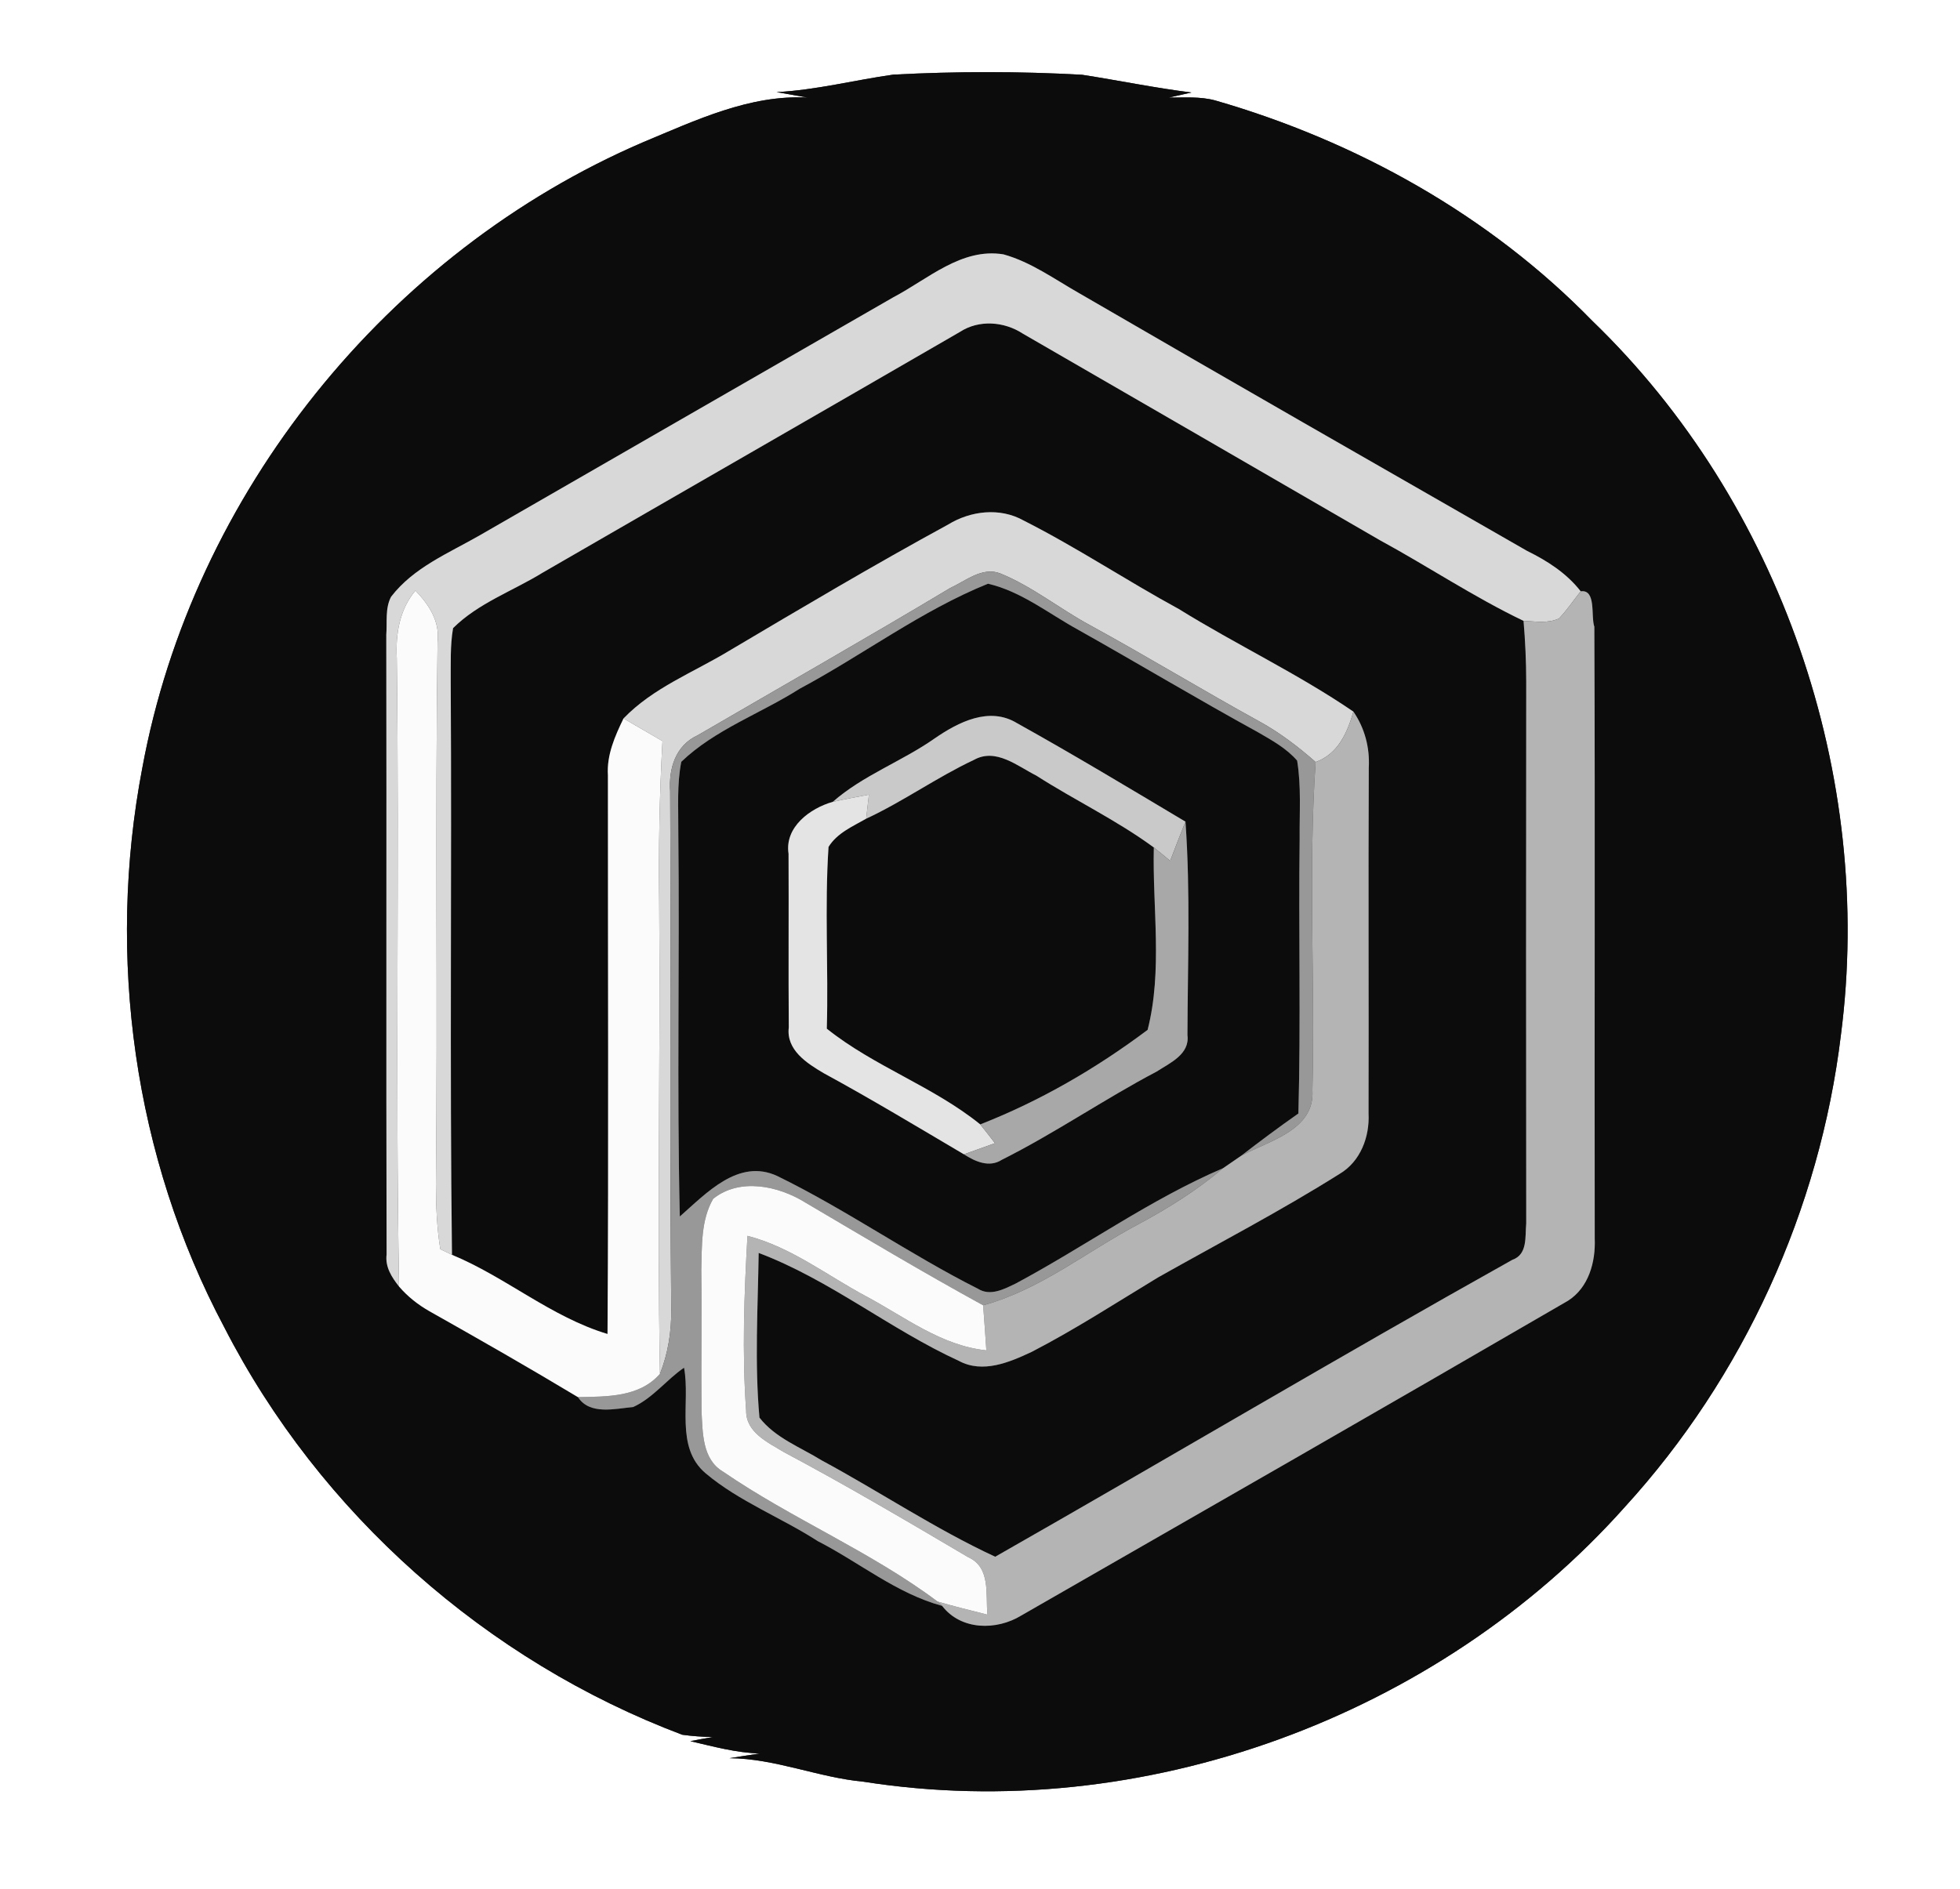 <?xml version="1.0" encoding="UTF-8" ?>
<!DOCTYPE svg PUBLIC "-//W3C//DTD SVG 1.1//EN" "http://www.w3.org/Graphics/SVG/1.1/DTD/svg11.dtd">
<svg width="250pt" height="241pt" viewBox="0 0 250 241" version="1.1" xmlns="http://www.w3.org/2000/svg">
<rect x="0" y="0" width="250" height="241" fill="#333333" stroke="none"/>
<g id="#ffffffff">
<path fill="#ffffff" opacity="1.00" d=" M 0.00 0.00 L 250.00 0.00 L 250.00 241.00 L 0.00 241.00 L 0.00 0.00 M 99.06 11.75 C 100.38 11.98 101.69 12.21 103.01 12.45 C 95.63 12.05 88.72 15.36 82.06 18.13 C 49.41 32.16 24.59 62.99 18.15 97.98 C 13.55 122.02 17.07 147.65 28.60 169.32 C 40.77 193.09 62.07 211.91 87.02 221.32 C 88.31 221.50 89.61 221.59 90.92 221.61 C 89.96 221.78 89.00 221.95 88.05 222.14 C 90.97 222.81 93.89 223.63 96.92 223.71 C 95.63 223.90 94.34 224.11 93.05 224.31 C 98.89 224.35 104.35 226.77 110.13 227.31 C 145.66 232.90 183.37 219.05 207.26 192.25 C 222.39 175.68 232.12 154.31 234.81 132.04 C 239.10 99.01 227.12 64.10 203.08 40.92 C 189.96 27.45 173.00 18.00 154.99 12.81 C 153.06 12.29 151.04 12.46 149.07 12.45 C 150.03 12.23 151.00 12.02 151.97 11.80 C 147.30 11.22 142.68 10.26 138.03 9.54 C 130.01 9.09 121.96 9.10 113.94 9.52 C 108.98 10.22 104.09 11.49 99.06 11.75 Z" />
</g>
<g id="#0c0c0cff">
<path fill="#0c0c0c" opacity="1.00" d=" M 99.06 11.75 C 104.09 11.49 108.98 10.22 113.94 9.52 C 121.96 9.10 130.01 9.09 138.03 9.54 C 142.68 10.26 147.30 11.22 151.97 11.80 C 151.00 12.02 150.03 12.23 149.07 12.45 C 151.04 12.46 153.06 12.29 154.99 12.81 C 173.00 18.00 189.96 27.45 203.08 40.92 C 227.12 64.10 239.10 99.01 234.81 132.04 C 232.12 154.31 222.39 175.68 207.26 192.25 C 183.37 219.05 145.66 232.90 110.13 227.31 C 104.35 226.77 98.89 224.35 93.05 224.31 C 94.34 224.11 95.63 223.90 96.92 223.71 C 93.89 223.63 90.97 222.81 88.05 222.14 C 89.00 221.95 89.96 221.78 90.92 221.61 C 89.61 221.59 88.31 221.50 87.02 221.32 C 62.07 211.91 40.77 193.09 28.60 169.32 C 17.07 147.65 13.55 122.02 18.15 97.98 C 24.59 62.99 49.41 32.16 82.06 18.13 C 88.72 15.36 95.63 12.05 103.01 12.45 C 101.69 12.21 100.38 11.98 99.06 11.75 M 113.94 37.93 C 96.37 48.05 78.78 58.15 61.22 68.28 C 57.24 70.57 52.75 72.39 49.88 76.14 C 49.10 77.62 49.40 79.38 49.27 80.99 C 49.32 107.34 49.24 133.69 49.31 160.05 C 49.11 161.64 49.96 162.95 50.90 164.14 C 51.99 165.41 53.32 166.46 54.78 167.29 C 61.13 170.87 67.47 174.49 73.72 178.25 C 75.24 180.57 78.45 179.72 80.76 179.51 C 83.26 178.38 85.00 176.04 87.25 174.49 C 88.09 178.94 86.05 184.62 90.01 187.97 C 94.29 191.57 99.63 193.60 104.31 196.62 C 109.62 199.34 114.35 203.30 120.17 204.88 C 122.57 208.01 127.11 208.05 130.28 206.10 C 153.54 192.75 176.82 179.42 200.00 165.95 C 202.64 164.27 203.53 161.00 203.41 158.03 C 203.36 132.01 203.47 105.98 203.36 79.96 C 202.89 78.63 203.64 75.16 201.62 75.44 C 199.83 73.14 197.38 71.56 194.79 70.29 C 175.72 59.36 156.63 48.43 137.62 37.39 C 134.49 35.61 131.49 33.42 127.99 32.45 C 122.65 31.58 118.36 35.61 113.94 37.93 Z" />
<path fill="#0c0c0c" opacity="1.00" d=" M 122.45 42.34 C 124.88 40.76 128.09 41.01 130.47 42.57 C 145.64 51.35 160.83 60.11 175.99 68.91 C 182.15 72.26 188.00 76.18 194.33 79.21 C 194.55 81.80 194.67 84.40 194.67 87.00 C 194.64 110.03 194.65 133.06 194.67 156.09 C 194.51 157.75 194.88 160.04 192.90 160.73 C 170.77 173.11 148.97 186.06 126.94 198.61 C 119.27 195.05 112.23 190.32 104.80 186.31 C 102.08 184.63 98.88 183.45 96.87 180.86 C 96.24 173.89 96.67 166.84 96.77 159.85 C 105.87 163.29 113.50 169.58 122.30 173.62 C 125.35 175.27 128.77 173.80 131.62 172.46 C 137.15 169.60 142.38 166.20 147.70 162.98 C 155.45 158.61 163.36 154.49 170.89 149.75 C 173.53 148.18 174.71 145.04 174.56 142.07 C 174.60 127.37 174.52 112.66 174.59 97.95 C 174.73 95.40 174.08 92.90 172.63 90.79 C 165.51 85.93 157.68 82.24 150.36 77.70 C 143.69 74.07 137.35 69.84 130.57 66.41 C 127.54 64.71 123.80 65.16 120.92 66.93 C 111.50 72.06 102.27 77.54 93.04 83.01 C 88.47 85.78 83.30 87.74 79.53 91.66 C 78.43 93.93 77.37 96.33 77.54 98.92 C 77.53 122.68 77.64 146.43 77.49 170.19 C 70.30 168.03 64.53 162.94 57.65 160.09 C 57.35 135.73 57.64 111.36 57.49 86.99 C 57.51 84.71 57.40 82.40 57.79 80.14 C 61.00 76.94 65.40 75.41 69.20 73.07 C 86.94 62.81 104.72 52.61 122.45 42.34 Z" />
<path fill="#0c0c0c" opacity="1.00" d=" M 102.00 87.87 C 110.08 83.55 117.51 77.91 126.02 74.47 C 130.26 75.45 133.75 78.28 137.51 80.34 C 145.18 84.65 152.73 89.18 160.44 93.41 C 162.22 94.44 164.08 95.46 165.45 97.04 C 165.99 100.33 165.74 103.68 165.77 107.00 C 165.62 118.69 165.93 130.38 165.61 142.06 C 163.12 143.80 160.70 145.61 158.30 147.46 C 157.53 147.98 156.76 148.51 156.00 149.04 C 146.71 153.02 138.47 158.98 129.58 163.74 C 128.11 164.45 126.32 165.42 124.74 164.42 C 116.00 160.02 107.94 154.33 99.15 150.04 C 94.20 147.73 90.08 152.25 86.71 155.20 C 86.33 138.81 86.70 122.41 86.52 106.01 C 86.54 103.07 86.33 100.09 86.90 97.19 C 91.20 93.07 97.02 91.04 102.00 87.87 M 119.20 94.22 C 115.02 97.15 110.08 98.91 106.22 102.30 C 103.33 103.12 100.06 105.52 100.58 108.92 C 100.62 116.31 100.55 123.69 100.61 131.08 C 100.26 133.96 102.93 135.66 105.07 136.92 C 111.12 140.21 117.02 143.77 122.95 147.27 C 124.37 148.18 126.17 149.01 127.78 147.97 C 134.56 144.57 140.83 140.24 147.55 136.70 C 149.25 135.60 151.78 134.50 151.46 132.06 C 151.49 122.99 151.85 113.88 151.21 104.83 C 144.09 100.58 136.98 96.30 129.74 92.27 C 126.19 90.09 122.23 92.13 119.20 94.22 Z" />
<path fill="#0c0c0c" opacity="1.00" d=" M 110.48 104.45 C 115.23 102.24 119.51 99.16 124.24 96.94 C 127.03 95.39 129.77 97.74 132.18 98.95 C 137.11 102.11 142.44 104.64 147.17 108.12 C 146.99 115.84 148.31 123.83 146.38 131.39 C 139.85 136.29 132.65 140.48 125.03 143.45 C 119.02 138.59 111.50 136.07 105.46 131.24 C 105.68 123.51 105.17 115.76 105.68 108.05 C 106.77 106.28 108.75 105.44 110.48 104.45 Z" />
</g>
<g id="#d8d8d8ff">
<path fill="#d8d8d8" opacity="1.00" d=" M 113.94 37.93 C 118.36 35.61 122.65 31.58 127.99 32.45 C 131.49 33.42 134.49 35.61 137.62 37.39 C 156.63 48.43 175.72 59.36 194.79 70.29 C 197.38 71.56 199.83 73.14 201.62 75.44 C 200.70 76.59 199.88 77.83 198.86 78.90 C 197.45 79.57 195.83 79.27 194.33 79.21 C 188.00 76.18 182.15 72.26 175.99 68.91 C 160.83 60.11 145.64 51.35 130.47 42.57 C 128.09 41.01 124.88 40.76 122.45 42.34 C 104.72 52.61 86.94 62.81 69.20 73.07 C 65.40 75.41 61.00 76.94 57.79 80.14 C 57.40 82.40 57.51 84.71 57.49 86.99 C 57.64 111.36 57.35 135.73 57.65 160.09 C 57.27 159.91 56.53 159.55 56.16 159.37 C 55.72 156.60 55.60 153.79 55.60 150.99 C 55.84 127.96 55.49 104.92 55.81 81.89 C 56.13 79.29 54.71 77.13 52.99 75.35 C 50.95 77.76 50.45 80.90 50.61 83.98 C 50.95 110.70 50.41 137.42 50.90 164.14 C 49.96 162.95 49.11 161.64 49.31 160.05 C 49.24 133.69 49.32 107.34 49.27 80.99 C 49.40 79.38 49.10 77.62 49.88 76.14 C 52.75 72.39 57.24 70.57 61.22 68.28 C 78.78 58.15 96.37 48.05 113.94 37.93 Z" />
<path fill="#d8d8d8" opacity="1.00" d=" M 120.92 66.93 C 123.80 65.16 127.54 64.71 130.57 66.41 C 137.35 69.84 143.69 74.07 150.36 77.70 C 157.68 82.24 165.51 85.93 172.63 90.79 C 171.85 93.50 170.65 96.21 167.81 97.22 C 165.61 95.29 163.29 93.51 160.72 92.09 C 153.44 88.09 146.34 83.76 139.04 79.77 C 135.17 77.68 131.70 74.84 127.61 73.17 C 125.31 72.25 123.17 74.12 121.18 75.03 C 110.52 81.42 99.71 87.57 88.97 93.82 C 86.16 95.11 85.28 98.06 85.48 100.95 C 85.60 122.98 85.40 145.02 85.62 167.06 C 85.65 169.86 85.22 172.66 84.18 175.27 C 83.81 155.19 84.25 135.09 84.08 115.00 C 83.99 108.18 84.12 101.36 84.50 94.55 C 82.84 93.59 81.18 92.63 79.53 91.66 C 83.30 87.74 88.47 85.78 93.04 83.01 C 102.27 77.54 111.50 72.06 120.92 66.93 Z" />
</g>
<g id="#989898ff">
<path fill="#989898" opacity="1.00" d=" M 121.18 75.03 C 123.17 74.12 125.31 72.25 127.61 73.17 C 131.70 74.84 135.17 77.68 139.04 79.77 C 146.34 83.76 153.44 88.09 160.72 92.09 C 163.29 93.51 165.61 95.29 167.81 97.22 C 166.85 111.14 167.75 125.12 167.40 139.07 C 167.73 144.21 161.87 145.52 158.30 147.46 C 160.70 145.61 163.12 143.80 165.61 142.06 C 165.93 130.38 165.62 118.69 165.77 107.00 C 165.74 103.68 165.99 100.33 165.45 97.04 C 164.08 95.46 162.22 94.44 160.44 93.41 C 152.73 89.18 145.18 84.65 137.51 80.34 C 133.75 78.28 130.26 75.45 126.02 74.47 C 117.51 77.91 110.08 83.55 102.00 87.87 C 97.02 91.04 91.20 93.07 86.90 97.19 C 86.33 100.09 86.54 103.07 86.52 106.01 C 86.70 122.41 86.33 138.81 86.71 155.20 C 90.08 152.25 94.20 147.73 99.15 150.04 C 107.94 154.33 116.00 160.02 124.74 164.42 C 126.32 165.42 128.11 164.45 129.58 163.74 C 138.47 158.98 146.71 153.02 156.00 149.04 C 152.67 151.85 148.98 154.17 145.14 156.22 C 138.58 159.70 132.67 164.55 125.40 166.53 C 117.73 162.33 110.22 157.84 102.69 153.40 C 99.27 151.29 94.36 150.23 90.97 152.94 C 89.39 155.67 89.54 158.96 89.45 162.01 C 89.53 168.01 89.42 174.02 89.48 180.03 C 89.63 182.74 89.55 186.17 92.22 187.75 C 101.02 193.79 111.04 197.92 119.59 204.33 L 120.17 204.88 C 114.35 203.30 109.62 199.34 104.31 196.62 C 99.63 193.60 94.29 191.57 90.01 187.97 C 86.05 184.62 88.09 178.94 87.25 174.49 C 85.00 176.04 83.26 178.38 80.76 179.51 C 78.45 179.72 75.24 180.57 73.72 178.25 C 77.38 178.17 81.56 178.29 84.18 175.27 C 85.22 172.66 85.65 169.86 85.62 167.06 C 85.40 145.02 85.60 122.98 85.48 100.95 C 85.28 98.06 86.16 95.11 88.97 93.82 C 99.71 87.57 110.52 81.42 121.18 75.03 Z" />
</g>
<g id="#b4b4b4ff">
<path fill="#b4b4b4" opacity="1.00" d=" M 201.62 75.44 C 203.64 75.16 202.89 78.63 203.36 79.96 C 203.47 105.98 203.36 132.01 203.41 158.03 C 203.53 161.00 202.64 164.27 200.00 165.95 C 176.82 179.42 153.54 192.75 130.28 206.10 C 127.11 208.05 122.57 208.01 120.17 204.88 L 119.59 204.33 C 121.69 204.94 123.82 205.46 125.95 206.00 C 125.70 203.39 126.40 199.95 123.46 198.65 C 115.69 194.06 107.90 189.47 99.93 185.23 C 97.91 184.00 95.14 182.74 95.17 179.97 C 94.64 172.55 94.92 165.09 95.34 157.67 C 100.89 159.10 105.44 162.69 110.41 165.35 C 115.38 167.99 120.02 171.68 125.81 172.28 C 125.68 170.36 125.55 168.45 125.40 166.53 C 132.67 164.55 138.58 159.70 145.14 156.22 C 148.98 154.17 152.67 151.85 156.00 149.04 C 156.76 148.51 157.53 147.98 158.30 147.46 C 161.87 145.52 167.73 144.21 167.40 139.07 C 167.75 125.12 166.85 111.14 167.81 97.22 C 170.65 96.21 171.85 93.50 172.63 90.79 C 174.08 92.90 174.73 95.40 174.59 97.95 C 174.52 112.66 174.60 127.37 174.56 142.07 C 174.71 145.04 173.53 148.18 170.89 149.75 C 163.36 154.49 155.45 158.61 147.70 162.98 C 142.38 166.20 137.15 169.60 131.62 172.46 C 128.77 173.80 125.35 175.27 122.30 173.62 C 113.50 169.58 105.87 163.29 96.77 159.85 C 96.67 166.84 96.24 173.89 96.87 180.86 C 98.88 183.45 102.08 184.63 104.80 186.31 C 112.23 190.32 119.27 195.05 126.94 198.61 C 148.97 186.06 170.77 173.11 192.90 160.73 C 194.88 160.04 194.51 157.75 194.67 156.09 C 194.65 133.06 194.64 110.03 194.67 87.00 C 194.67 84.40 194.55 81.80 194.33 79.21 C 195.83 79.27 197.45 79.57 198.86 78.90 C 199.88 77.83 200.70 76.59 201.62 75.44 Z" />
</g>
<g id="#fbfbfbff">
<path fill="#fbfbfb" opacity="1.00" d=" M 50.61 83.98 C 50.45 80.90 50.95 77.76 52.99 75.35 C 54.71 77.13 56.13 79.29 55.81 81.89 C 55.49 104.92 55.84 127.96 55.60 150.99 C 55.60 153.79 55.72 156.60 56.16 159.37 C 56.53 159.55 57.27 159.91 57.65 160.09 C 64.53 162.94 70.30 168.03 77.49 170.19 C 77.64 146.43 77.53 122.68 77.54 98.92 C 77.37 96.33 78.43 93.93 79.53 91.66 C 81.18 92.63 82.84 93.59 84.50 94.55 C 84.12 101.36 83.99 108.18 84.08 115.00 C 84.25 135.09 83.81 155.19 84.18 175.27 C 81.56 178.29 77.38 178.17 73.72 178.25 C 67.47 174.49 61.13 170.87 54.78 167.29 C 53.32 166.46 51.99 165.41 50.90 164.14 C 50.41 137.42 50.95 110.70 50.61 83.98 Z" />
<path fill="#fbfbfb" opacity="1.00" d=" M 90.97 152.94 C 94.36 150.23 99.27 151.29 102.69 153.40 C 110.22 157.84 117.73 162.33 125.40 166.53 C 125.55 168.45 125.68 170.36 125.81 172.28 C 120.02 171.68 115.38 167.99 110.41 165.35 C 105.44 162.69 100.89 159.10 95.34 157.67 C 94.92 165.09 94.64 172.55 95.17 179.97 C 95.14 182.74 97.91 184.00 99.93 185.23 C 107.90 189.47 115.69 194.06 123.46 198.65 C 126.40 199.95 125.70 203.39 125.95 206.00 C 123.82 205.46 121.69 204.94 119.59 204.33 C 111.04 197.92 101.02 193.79 92.22 187.75 C 89.55 186.17 89.63 182.74 89.48 180.03 C 89.42 174.02 89.53 168.01 89.45 162.01 C 89.54 158.96 89.39 155.67 90.97 152.94 Z" />
</g>
<g id="#c9c9c9ff">
<path fill="#c9c9c9" opacity="1.00" d=" M 119.20 94.22 C 122.23 92.13 126.19 90.09 129.74 92.27 C 136.98 96.30 144.09 100.58 151.21 104.83 C 150.54 106.49 149.89 108.16 149.26 109.83 C 148.57 109.25 147.87 108.68 147.17 108.12 C 142.44 104.64 137.11 102.11 132.18 98.95 C 129.77 97.74 127.03 95.39 124.24 96.94 C 119.51 99.16 115.23 102.24 110.48 104.45 C 110.60 103.43 110.71 102.40 110.83 101.38 C 109.29 101.67 107.75 101.96 106.22 102.30 C 110.08 98.91 115.02 97.15 119.20 94.22 Z" />
</g>
<g id="#e4e4e4ff">
<path fill="#e4e4e4" opacity="1.00" d=" M 106.22 102.30 C 107.75 101.96 109.29 101.67 110.83 101.38 C 110.71 102.40 110.60 103.43 110.48 104.45 C 108.75 105.44 106.77 106.28 105.68 108.05 C 105.17 115.76 105.68 123.51 105.46 131.24 C 111.50 136.07 119.02 138.59 125.03 143.45 C 125.67 144.23 126.29 145.05 126.91 145.85 C 125.59 146.32 124.26 146.79 122.95 147.27 C 117.02 143.77 111.12 140.21 105.07 136.92 C 102.93 135.66 100.26 133.96 100.61 131.08 C 100.55 123.69 100.62 116.31 100.58 108.92 C 100.06 105.52 103.33 103.12 106.22 102.30 Z" />
</g>
<g id="#a8a8a8ff">
<path fill="#a8a8a8" opacity="1.00" d=" M 149.26 109.83 C 149.89 108.16 150.54 106.49 151.21 104.83 C 151.85 113.88 151.49 122.99 151.46 132.06 C 151.78 134.50 149.25 135.60 147.55 136.70 C 140.83 140.24 134.56 144.57 127.78 147.97 C 126.17 149.01 124.37 148.18 122.95 147.27 C 124.26 146.79 125.59 146.32 126.91 145.85 C 126.29 145.05 125.67 144.23 125.03 143.45 C 132.65 140.48 139.85 136.29 146.38 131.39 C 148.31 123.83 146.99 115.84 147.17 108.12 C 147.87 108.68 148.57 109.25 149.26 109.83 Z" />
</g>
</svg>
